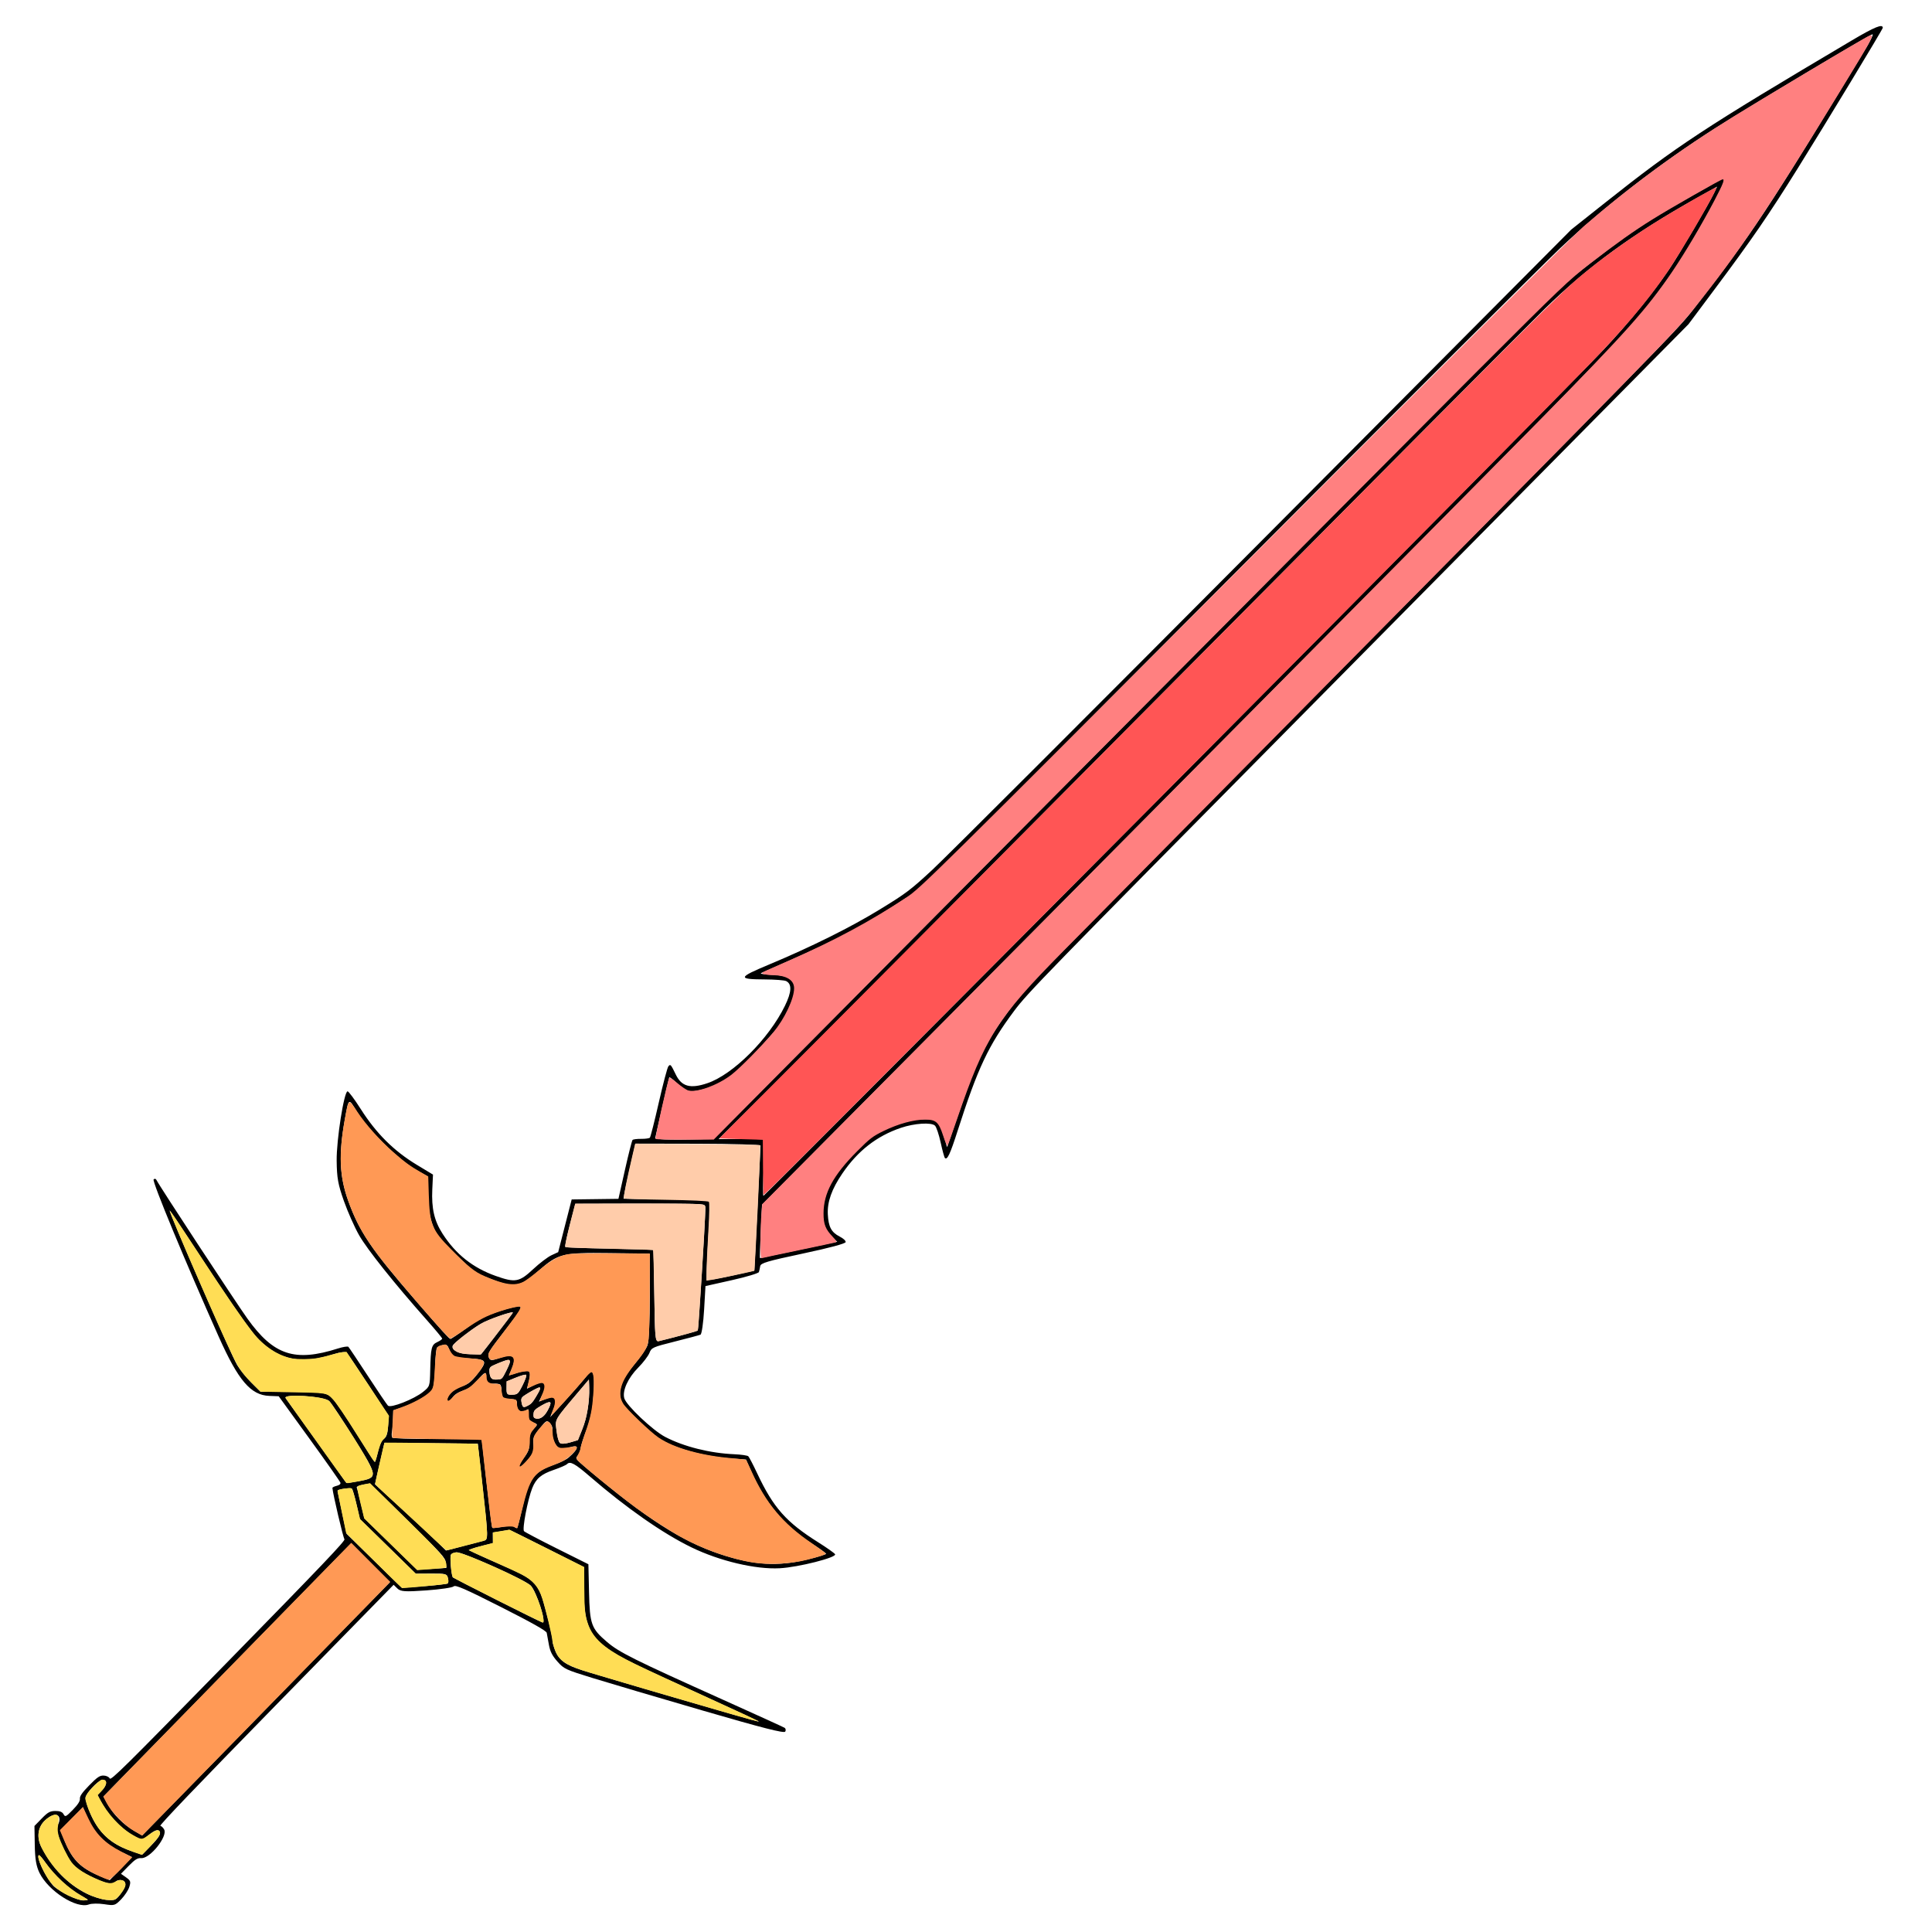 <?xml version="1.0" encoding="UTF-8" standalone="no"?>
<svg
   xmlns:dc="http://purl.org/dc/elements/1.1/"
   xmlns:cc="http://creativecommons.org/ns#"
   xmlns:rdf="http://www.w3.org/1999/02/22-rdf-syntax-ns#"
   xmlns:svg="http://www.w3.org/2000/svg"
   xmlns="http://www.w3.org/2000/svg"
   xmlns:sodipodi="http://sodipodi.sourceforge.net/DTD/sodipodi-0.dtd"
   xmlns:inkscape="http://www.inkscape.org/namespaces/inkscape"
   cursor="default"
   viewBox="0 0 256 256"
   version="1.1"
   id="svg50"
   sodipodi:docname="mjalnar.svg"
   inkscape:version="1.0.2-2 (e86c870879, 2021-01-15)">
  <defs
     id="defs54" />
  <sodipodi:namedview
     pagecolor="#ffffff"
     bordercolor="#666666"
     borderopacity="1"
     objecttolerance="10"
     gridtolerance="10"
     guidetolerance="10"
     inkscape:pageopacity="0"
     inkscape:pageshadow="2"
     inkscape:window-width="1920"
     inkscape:window-height="1017"
     id="namedview52"
     showgrid="false"
     inkscape:zoom="5.8030318"
     inkscape:cx="64.570303"
     inkscape:cy="157.86272"
     inkscape:window-x="-8"
     inkscape:window-y="-8"
     inkscape:window-maximized="1"
     inkscape:current-layer="svg50"
     inkscape:document-rotation="0" />
  <path
     style="fill:#000000;stroke-width:0.238"
     d="m 5.231,248.164 c -0.432,-0.886 -0.593,-1.841 -0.624,-3.703 l -0.042,-2.51 0.963,-0.99 c 0.81,-0.83 1.1,-0.991 1.812,-0.998 0.582,-0.006 0.921,0.128 1.081,0.428 0.214,0.403 0.312,0.357 1.224,-0.575 0.677,-0.692 0.976,-1.159 0.943,-1.475 -0.035,-0.338 0.298,-0.816 1.239,-1.778 1.067,-1.091 1.395,-1.311 1.917,-1.291 0.347,0.014 0.704,0.185 0.794,0.381 0.146,0.319 1.795,-1.311 15.741,-15.566 12.395,-12.67 15.533,-15.965 15.363,-16.132 -0.163,-0.159 -1.535,-6.002 -1.595,-6.789 -0.006,-0.081 0.246,-0.209 0.559,-0.285 0.366,-0.089 0.546,-0.236 0.502,-0.411 -0.038,-0.15 -1.893,-2.789 -4.123,-5.865 l -4.055,-5.593 -1.251,-0.049 c -2.449,-0.097 -4.101,-2.031 -6.693,-7.832 -4.401,-9.852 -8.859,-20.618 -8.633,-20.848 0.136,-0.139 0.301,-0.102 0.388,0.088 0.307,0.669 10.423,16.086 12.033,18.339 3.484,4.874 6.281,5.797 12.017,3.968 0.66,-0.21 1.277,-0.307 1.371,-0.215 0.094,0.092 1.252,1.823 2.573,3.846 1.321,2.023 2.524,3.801 2.674,3.95 0.359,0.356 3.446,-0.856 4.649,-1.826 0.896,-0.722 0.901,-0.738 0.949,-2.867 0.067,-3 0.162,-3.376 0.946,-3.738 0.353,-0.163 0.641,-0.368 0.64,-0.456 -10e-4,-0.088 -0.915,-1.189 -2.032,-2.448 -4.303,-4.852 -7.902,-9.363 -8.982,-11.258 -0.596,-1.046 -1.501,-3.085 -2.012,-4.531 -0.78,-2.211 -0.932,-3.062 -0.957,-5.343 -0.03,-2.767 0.98,-9.179 1.446,-9.184 0.138,-9.4e-4 0.928,1.062 1.756,2.364 2.04,3.21 4.376,5.534 7.397,7.361 l 2.164,1.308 -0.091,1.937 c -0.119,2.553 0.26,4.192 1.369,5.912 1.752,2.716 4.011,4.508 7.035,5.58 2.593,0.919 3.121,0.823 4.968,-0.903 0.838,-0.783 1.926,-1.61 2.417,-1.838 l 0.893,-0.413 0.894,-3.491 0.894,-3.491 3.098,-0.04 3.098,-0.04 0.859,-3.824 c 0.472,-2.103 0.927,-3.894 1.01,-3.979 0.083,-0.085 0.597,-0.15 1.141,-0.144 0.545,0.006 1.064,-0.065 1.154,-0.157 0.09,-0.092 0.623,-2.191 1.184,-4.664 0.561,-2.473 1.131,-4.628 1.267,-4.789 0.277,-0.327 0.32,-0.279 0.996,1.11 0.767,1.575 1.918,1.886 4.174,1.124 3.405,-1.15 8.146,-5.881 10.276,-10.257 0.896,-1.84 0.947,-2.879 0.16,-3.276 -0.225,-0.113 -1.487,-0.211 -2.807,-0.218 -3.661,-0.018 -3.599,-0.242 0.549,-1.975 5.55,-2.319 10.734,-4.894 14.57,-7.237 3.569,-2.18 4.135,-2.605 7.034,-5.288 1.734,-1.604 21.496,-21.353 43.916,-43.886 l 40.764,-40.969 4.479,-3.554 c 9.498,-7.538 13.066,-9.885 32.719,-21.523 3.002,-1.778 4.082,-2.217 4.088,-1.664 0.002,0.184 -7.501,12.583 -11.339,18.738 -3.751,6.015 -6.039,9.342 -10.881,15.821 l -3.526,4.718 -8.125,8.221 c -4.469,4.521 -24.15,24.427 -43.735,44.234 -33.515,33.894 -35.72,36.16 -37.478,38.515 -3.426,4.589 -4.828,7.56 -7.505,15.903 -0.996,3.105 -1.374,3.912 -1.687,3.606 -0.08,-0.078 -0.333,-1.001 -0.562,-2.05 -0.229,-1.05 -0.567,-2.055 -0.75,-2.234 -0.475,-0.464 -2.74,-0.318 -4.528,0.292 -3.207,1.094 -5.704,3.042 -7.749,6.045 -1.411,2.072 -2.01,3.76 -1.924,5.422 0.085,1.651 0.466,2.367 1.559,2.931 0.503,0.26 0.803,0.532 0.805,0.732 0.002,0.2 -2.09,0.764 -5.624,1.515 -4.773,1.015 -5.639,1.271 -5.702,1.683 -0.041,0.268 -0.118,0.619 -0.172,0.78 -0.054,0.162 -1.668,0.645 -3.588,1.075 l -3.49,0.781 -0.183,3.155 c -0.101,1.735 -0.315,3.213 -0.476,3.284 -0.161,0.071 -1.684,0.479 -3.384,0.906 -2.978,0.749 -3.102,0.804 -3.387,1.521 -0.163,0.409 -0.828,1.28 -1.478,1.936 -1.363,1.375 -2.133,3.07 -1.849,4.066 0.272,0.953 3.774,4.262 5.421,5.122 2.463,1.287 5.944,2.159 9.158,2.294 0.907,0.039 1.742,0.16 1.855,0.271 0.114,0.111 0.653,1.148 1.197,2.304 2.129,4.519 3.83,6.435 8.077,9.102 1.113,0.699 2.112,1.405 2.222,1.569 0.281,0.424 -4.858,1.729 -7.33,1.861 -3.203,0.171 -7.962,-0.954 -11.692,-2.764 -3.789,-1.839 -8.62,-5.208 -13.447,-9.379 -2.004,-1.731 -2.636,-2.077 -3.042,-1.662 -0.137,0.14 -0.925,0.485 -1.75,0.767 -1.679,0.573 -2.36,1.148 -2.866,2.421 -0.605,1.522 -1.354,5.452 -1.087,5.709 0.142,0.136 2.118,1.177 4.393,2.312 l 4.135,2.065 0.083,3.682 c 0.096,4.283 0.296,4.835 2.392,6.622 1.62,1.381 3.534,2.334 15.453,7.691 4.267,1.918 7.892,3.57 8.057,3.671 0.165,0.101 0.208,0.332 0.096,0.513 -0.152,0.244 -2.947,-0.469 -10.922,-2.788 -5.895,-1.714 -12.437,-3.647 -14.538,-4.296 -3.68,-1.136 -3.854,-1.218 -4.73,-2.209 -0.685,-0.774 -0.963,-1.323 -1.124,-2.219 -0.118,-0.654 -0.248,-1.365 -0.289,-1.579 -0.052,-0.267 -1.942,-1.333 -6.058,-3.417 -4.784,-2.422 -6.041,-2.97 -6.272,-2.736 -0.159,0.161 -1.789,0.4 -3.622,0.531 -2.809,0.201 -3.411,0.161 -3.834,-0.252 l -0.501,-0.491 -15.592,15.938 c -10.445,10.676 -15.501,15.958 -15.316,16 0.152,0.034 0.379,0.257 0.506,0.495 0.484,0.91 -1.877,3.861 -3.028,3.785 -0.501,-0.033 -0.832,0.169 -1.662,1.017 l -1.036,1.059 0.674,0.475 c 0.601,0.423 0.648,0.56 0.433,1.261 -0.133,0.433 -0.62,1.174 -1.083,1.647 -0.815,0.833 -0.886,0.854 -2.241,0.647 -0.77,-0.118 -1.684,-0.103 -2.032,0.031 -1.62,0.626 -5.37,-1.771 -6.547,-4.185 z m 3.765,2.959 c 0.786,0.404 1.719,0.717 2.074,0.695 0.355,-0.022 0.613,-0.069 0.574,-0.105 -0.039,-0.036 -0.603,-0.365 -1.254,-0.731 -1.403,-0.789 -3.368,-2.651 -4.329,-4.101 -0.379,-0.572 -0.767,-1.039 -0.863,-1.038 -0.529,0.006 0.899,3.032 1.93,4.093 0.242,0.249 1.082,0.782 1.868,1.186 z m 2.47,-0.218 c 0.797,0.404 1.985,0.779 2.639,0.833 1.114,0.093 1.231,0.047 1.829,-0.721 0.817,-1.048 0.892,-1.681 0.222,-1.876 -0.271,-0.079 -0.628,-0.005 -0.793,0.165 -0.471,0.481 -1.281,0.333 -3.161,-0.577 -2.069,-1.002 -2.698,-1.575 -3.517,-3.208 -1.007,-2.008 -1.352,-3.28 -1.015,-3.746 0.168,-0.232 0.255,-0.634 0.192,-0.893 -0.163,-0.674 -1.098,-0.481 -1.983,0.41 -0.868,0.874 -1.03,2.207 -0.415,3.406 1.466,2.858 3.457,4.917 6.003,6.206 z m 1.825,-2.291 1.247,0.515 1.481,-1.513 c 0.814,-0.832 1.459,-1.535 1.432,-1.561 -0.027,-0.026 -0.668,-0.329 -1.425,-0.673 -1.973,-0.897 -3.58,-2.512 -4.405,-4.431 l -0.637,-1.479 -1.49,1.523 -1.49,1.523 0.555,1.389 c 1.005,2.515 2.128,3.632 4.733,4.708 z m 3.877,-3.426 1.657,0.58 1.078,-1.102 c 1.224,-1.251 1.501,-1.744 1.165,-2.073 -0.238,-0.233 -0.72,0.004 -1.699,0.838 -0.489,0.417 -0.659,0.402 -1.622,-0.139 -1.562,-0.878 -3.209,-2.526 -4.085,-4.088 l -0.759,-1.354 0.65,-0.664 c 0.692,-0.707 0.648,-1.487 -0.074,-1.317 -0.575,0.136 -2.064,1.738 -2.145,2.307 -0.039,0.274 0.278,1.292 0.704,2.262 1.048,2.386 2.672,3.889 5.131,4.75 z m 0.601,-2.6 1.068,0.613 16.405,-16.769 16.405,-16.769 -2.552,-2.589 -2.552,-2.589 -16.415,16.779 -16.415,16.779 0.566,1.04 c 0.712,1.309 2.108,2.71 3.491,3.503 z m 38.462,-32.414 c 1.634,-0.124 3.035,-0.291 3.113,-0.371 0.078,-0.08 0.078,-0.407 4.94e-4,-0.727 -0.13,-0.537 -0.301,-0.581 -2.203,-0.569 l -2.062,0.013 -3.699,-3.619 -3.699,-3.619 -0.446,-1.937 c -0.245,-1.065 -0.517,-2.006 -0.603,-2.09 -0.168,-0.164 -1.925,0.088 -1.907,0.274 0.006,0.061 0.279,1.37 0.606,2.908 l 0.596,2.797 3.666,3.582 3.666,3.582 2.971,-0.226 z m 0.981,-2.294 1.94,-0.121 -0.082,-0.708 c -0.076,-0.657 -0.441,-1.059 -5.077,-5.594 l -4.995,-4.887 -0.917,0.165 c -0.504,0.091 -0.869,0.261 -0.81,0.379 0.059,0.118 0.309,1.081 0.556,2.141 l 0.449,1.927 3.498,3.41 3.498,3.41 z M 47.535,196.262 c 2.596,-0.471 2.587,-0.547 -0.687,-5.777 -1.495,-2.389 -2.945,-4.565 -3.221,-4.835 -0.654,-0.64 -6.239,-1.005 -5.776,-0.377 0.666,0.904 8.041,11.196 8.052,11.238 0.007,0.025 0.741,-0.086 1.632,-0.248 z m -9.618,-11.833 c 5.177,0.028 5.39,0.061 6.255,0.993 0.407,0.438 1.786,2.487 3.066,4.553 1.279,2.066 2.373,3.756 2.429,3.756 0.057,-3.4e-4 0.246,-0.631 0.42,-1.401 0.208,-0.919 0.477,-1.5 0.781,-1.69 0.335,-0.209 0.488,-0.667 0.553,-1.658 l 0.09,-1.369 -2.664,-4.066 c -1.465,-2.236 -2.78,-4.18 -2.923,-4.319 -0.142,-0.139 -0.864,-0.057 -1.603,0.182 -4.326,1.403 -7.202,0.872 -9.975,-1.842 -1.067,-1.044 -3.831,-5.002 -8.516,-12.195 -1.789,-2.746 -3.295,-4.992 -3.346,-4.992 -0.22,0.002 8.095,19.056 8.946,20.499 0.352,0.597 1.193,1.636 1.867,2.308 l 1.227,1.223 3.394,0.018 z m 27.906,27.567 c 3.145,1.591 5.87,2.935 6.057,2.987 0.574,0.16 -0.809,-4.152 -1.57,-4.897 -0.793,-0.776 -9.153,-4.512 -9.852,-4.402 -0.271,0.043 -0.587,0.174 -0.703,0.293 -0.183,0.187 0.052,2.836 0.27,3.049 0.044,0.043 2.653,1.38 5.798,2.97 z m -7.914,-7.707 1.194,1.168 2.212,-0.587 c 1.216,-0.323 2.48,-0.649 2.809,-0.725 0.572,-0.132 0.568,-0.403 -0.107,-6.495 l -0.704,-6.357 -6.185,-0.059 -6.185,-0.059 -0.629,2.75 -0.629,2.75 3.515,3.223 c 1.933,1.773 4.052,3.748 4.71,4.391 z m 19.296,17.042 c 4.441,1.371 23.405,6.893 23.404,6.816 -5.1e-4,-0.048 -3.109,-1.498 -6.908,-3.223 -9.764,-4.434 -11.492,-5.279 -13.128,-6.427 -2.636,-1.849 -3.289,-3.595 -3.199,-8.551 l 0.041,-2.274 -4.932,-2.49 c -2.713,-1.37 -4.966,-2.48 -5.009,-2.468 -0.042,0.011 -0.549,0.1 -1.126,0.194 l -1.049,0.172 0.008,0.697 0.008,0.697 -1.578,0.399 c -0.868,0.219 -1.577,0.45 -1.577,0.513 7.76e-4,0.063 1.721,0.862 3.824,1.775 5.237,2.276 5.322,2.363 6.432,6.575 0.473,1.795 0.83,3.398 0.793,3.561 -0.037,0.163 0.105,0.754 0.315,1.313 0.508,1.352 1.413,2.022 3.68,2.721 z M 57.031,190.673 c 2.673,-3.6e-4 5.298,0.019 5.835,0.042 l 0.975,0.043 0.646,5.798 c 0.355,3.189 0.689,5.839 0.741,5.891 0.052,0.051 0.675,-0.014 1.385,-0.145 0.71,-0.131 1.407,-0.124 1.549,0.015 0.142,0.139 0.308,0.204 0.367,0.143 0.059,-0.061 0.373,-1.292 0.698,-2.737 0.862,-3.841 1.554,-4.758 4.29,-5.682 0.701,-0.237 1.516,-0.64 1.811,-0.895 1.411,-1.223 1.472,-1.795 0.146,-1.356 -1.144,0.378 -1.731,0.122 -2.117,-0.924 -0.177,-0.48 -0.258,-1.09 -0.18,-1.357 0.082,-0.283 -0.044,-0.666 -0.302,-0.919 -0.44,-0.43 -0.451,-0.424 -1.367,0.699 -0.807,0.989 -0.911,1.259 -0.822,2.132 0.087,0.857 -0.02,1.146 -0.747,2.024 -1.165,1.407 -1.675,1.237 -0.586,-0.195 0.684,-0.899 0.823,-1.287 0.786,-2.192 -0.034,-0.854 0.09,-1.237 0.557,-1.715 0.582,-0.595 0.581,-0.622 -0.016,-0.839 -0.529,-0.191 -0.623,-0.337 -0.651,-1.006 l -0.033,-0.783 -0.46,0.245 c -0.537,0.286 -1.094,-0.155 -1.039,-0.821 0.05,-0.614 -0.129,-0.757 -0.935,-0.748 -0.371,0.005 -0.777,-0.093 -0.903,-0.217 -0.126,-0.123 -0.218,-0.513 -0.204,-0.867 0.014,-0.353 -0.061,-0.727 -0.166,-0.829 -0.105,-0.103 -0.473,-0.162 -0.816,-0.132 -0.744,0.066 -1.112,-0.236 -1.06,-0.87 0.066,-0.804 -0.172,-0.724 -1.097,0.37 -0.7,0.828 -1.131,1.141 -1.941,1.414 -0.716,0.241 -1.168,0.545 -1.448,0.975 -0.424,0.651 -0.883,0.585 -0.593,-0.086 0.282,-0.651 0.834,-1.077 1.892,-1.458 0.842,-0.303 1.2,-0.584 1.951,-1.532 1.464,-1.846 1.386,-2.024 -0.949,-2.157 -2.124,-0.121 -2.326,-0.212 -2.718,-1.225 -0.217,-0.561 -0.326,-0.636 -0.805,-0.557 -0.305,0.051 -0.656,0.197 -0.781,0.324 -0.125,0.128 -0.245,1.317 -0.267,2.643 -0.022,1.326 -0.181,2.653 -0.353,2.948 -0.37,0.633 -2.322,1.779 -4.003,2.35 l -1.192,0.405 -0.024,1.086 c -0.014,0.598 -0.08,1.37 -0.148,1.716 -0.068,0.346 -0.042,0.709 0.057,0.806 0.099,0.097 2.368,0.176 5.04,0.176 z m 5.224,-11.23 1.484,0.026 2.049,-2.654 c 1.127,-1.46 2.102,-2.752 2.166,-2.873 0.164,-0.306 -3.257,0.884 -4.281,1.49 -1.236,0.73 -3.632,2.61 -3.697,2.901 -0.135,0.603 0.854,1.085 2.279,1.11 z m -0.446,-3.454 c 1.612,-1.184 2.428,-1.604 4.391,-2.26 1.326,-0.443 2.551,-0.714 2.721,-0.602 0.255,0.169 -0.099,0.728 -2.028,3.2 -2.12,2.717 -2.318,3.044 -2.129,3.517 0.186,0.465 0.344,0.474 1.469,0.085 1.725,-0.597 2.24,-0.211 1.656,1.241 l -0.431,1.071 1.209,-0.375 c 0.665,-0.206 1.321,-0.266 1.458,-0.131 0.137,0.134 0.126,0.702 -0.025,1.261 l -0.274,1.017 0.973,-0.5 c 1.356,-0.697 1.804,-0.226 1.119,1.178 l -0.507,1.039 0.942,-0.39 c 1.235,-0.512 1.576,-0.036 0.988,1.378 l -0.443,1.064 2.321,-2.564 c 1.276,-1.41 2.486,-2.815 2.687,-3.122 0.785,-1.194 1.012,0.259 0.633,4.051 -0.093,0.926 -0.468,2.434 -0.834,3.352 -0.366,0.918 -0.706,1.987 -0.756,2.375 -0.05,0.388 -0.24,0.859 -0.423,1.046 -0.316,0.323 -0.251,0.408 1.358,1.764 7.673,6.466 12.487,9.558 17.451,11.213 4.538,1.513 7.733,1.708 11.764,0.716 1.301,-0.32 2.364,-0.647 2.363,-0.727 -6.6e-4,-0.08 -0.918,-0.735 -2.039,-1.456 -3.642,-2.342 -6.113,-5.361 -8.052,-9.837 l -0.518,-1.196 -2.162,-0.155 c -2.863,-0.205 -6.382,-1.072 -8.309,-2.049 -1.279,-0.648 -1.964,-1.186 -3.804,-2.986 -1.999,-1.955 -2.259,-2.286 -2.382,-3.018 -0.22,-1.319 0.336,-2.621 1.9,-4.454 0.768,-0.899 1.537,-2.022 1.708,-2.496 0.172,-0.474 0.307,-3.396 0.301,-6.495 l -0.011,-5.633 -5.409,-0.068 c -6.154,-0.078 -6.737,0.069 -9.326,2.354 -2.516,2.22 -3.225,2.321 -6.655,0.948 -1.834,-0.734 -1.953,-0.821 -4.356,-3.172 -2.349,-2.298 -2.498,-2.49 -3.038,-3.911 -0.387,-1.018 -0.574,-2.271 -0.587,-3.933 l -0.019,-2.439 -1.556,-0.863 c -2.252,-1.249 -6.43,-5.344 -7.83,-7.675 -1.151,-1.915 -1.101,-1.948 -1.636,1.054 -0.815,4.57 -0.693,7.486 0.446,10.662 1.484,4.138 3.064,6.475 8.99,13.303 3.568,4.111 4.381,5.009 4.566,5.045 0.077,0.015 1.031,-0.627 2.12,-1.427 z m 4.1,6.808 c 0.588,-0.036 0.653,-0.101 1.178,-1.177 0.842,-1.727 0.743,-1.768 -1.708,-0.705 -0.48,0.208 -0.572,0.367 -0.519,0.898 0.084,0.837 0.29,1.03 1.049,0.984 z m 2.071,1.998 c 0.622,-0.038 0.675,-0.09 1.268,-1.26 0.34,-0.671 0.555,-1.283 0.478,-1.358 -0.077,-0.076 -0.692,0.089 -1.366,0.366 l -1.225,0.504 -0.016,0.782 c -0.019,0.951 0.039,1.016 0.862,0.966 z m 1.927,1.476 c 0.548,-0.278 0.672,-0.428 1.4,-1.7 0.546,-0.954 0.34,-0.954 -1.276,-5.2e-4 -0.932,0.55 -1.011,0.647 -0.934,1.159 0.114,0.764 0.225,0.838 0.811,0.541 z m 1.387,1.707 c 0.504,-0.005 1.02,-0.521 1.459,-1.456 0.424,-0.903 0.178,-0.962 -1.049,-0.254 -0.775,0.447 -0.976,0.652 -1.007,1.024 -0.046,0.562 0.067,0.692 0.597,0.686 z m 4.218,3.158 1.059,-0.326 0.589,-1.439 c 0.608,-1.485 0.976,-3.719 0.911,-5.531 l -0.037,-1.036 -1.312,1.55 c -3.346,3.953 -3.162,3.633 -2.983,5.178 0.089,0.768 0.285,1.517 0.437,1.664 0.151,0.148 0.753,0.12 1.335,-0.059 z m 14.531,-14.134 c 1.276,-0.335 2.364,-0.654 2.416,-0.708 0.082,-0.084 0.971,-14.308 1.002,-16.035 0.011,-0.606 -0.006,-0.621 -0.804,-0.707 -0.448,-0.049 -4.327,-0.079 -8.62,-0.068 l -7.805,0.021 -0.727,2.805 c -0.4,1.543 -0.673,2.858 -0.606,2.923 0.066,0.065 2.696,0.163 5.844,0.218 3.148,0.055 5.763,0.138 5.811,0.184 0.048,0.047 0.116,2.805 0.151,6.13 0.055,5.267 0.124,6.033 0.54,5.946 0.263,-0.055 1.522,-0.374 2.798,-0.71 z m -0.16,-18.1 c 3.677,-0.004 4.25,0.06 4.237,0.473 -0.008,0.263 -0.144,2.638 -0.303,5.279 -0.159,2.641 -0.226,4.863 -0.149,4.938 0.077,0.075 1.523,-0.171 3.214,-0.546 l 3.074,-0.683 0.034,-0.694 c 0.019,-0.382 0.199,-4.058 0.401,-8.17 0.202,-4.112 0.374,-7.579 0.383,-7.704 0.009,-0.125 -3.716,-0.236 -8.278,-0.244 l -8.294,-0.017 -0.652,2.844 c -0.359,1.564 -0.715,3.207 -0.792,3.651 l -0.14,0.807 1.507,0.034 c 0.829,0.018 3.42,0.033 5.759,0.03 z m 15.964,6.713 5.09,-1.079 -0.759,-0.687 c -1.478,-1.339 -1.544,-4.158 -0.162,-6.905 1.031,-2.048 4.076,-5.436 5.857,-6.516 1.861,-1.129 4.437,-2.021 6.085,-2.106 2.132,-0.11 2.452,0.105 3.04,2.049 l 0.495,1.635 1.336,-3.92 c 2.924,-8.577 3.899,-10.438 8.74,-16.668 0.24,-0.309 10.322,-10.549 22.406,-22.754 64.768,-65.425 64.209,-64.855 66.503,-67.809 7.742,-9.972 9.667,-12.885 22.717,-34.378 0.648,-1.067 1.062,-1.938 0.919,-1.935 -0.327,0.008 -16.12,9.442 -20.811,12.432 -7.406,4.722 -14.779,10.428 -20.628,15.966 -2.381,2.254 -22.373,22.228 -44.426,44.386 l -40.097,40.287 -2.755,1.806 c -5.111,3.35 -8.127,4.937 -15.734,8.278 -1.358,0.597 -2.626,1.156 -2.818,1.244 -0.192,0.087 0.487,0.189 1.509,0.226 3.208,0.117 3.698,1.358 1.937,4.908 -0.802,1.616 -1.255,2.211 -3.688,4.845 -3.173,3.434 -4.858,4.699 -7.106,5.335 -2.035,0.576 -2.577,0.479 -3.749,-0.667 -0.552,-0.54 -1.033,-0.914 -1.069,-0.831 -0.036,0.083 -0.471,1.936 -0.968,4.117 l -0.904,3.966 0.75,0.11 c 0.413,0.061 2.151,0.082 3.863,0.048 l 3.113,-0.062 56.106,-56.464 56.106,-56.464 3.651,-2.884 c 4.767,-3.765 7.675,-5.722 12.776,-8.599 2.301,-1.298 4.391,-2.494 4.645,-2.658 1.123,-0.728 0.794,0.27 -1.371,4.16 -2.79,5.015 -4.117,7.141 -6.248,10.017 -4.384,5.916 -3.564,5.071 -62.882,64.828 l -56.346,56.763 -0.165,3.539 c -0.091,1.946 -0.139,3.534 -0.107,3.529 0.032,-0.006 2.348,-0.496 5.147,-1.089 z m 49.349,-61.406 c 29.641,-29.832 55.466,-55.927 57.389,-57.987 3.462,-3.71 6.374,-7.287 8.611,-10.579 1.217,-1.792 5.28,-8.696 5.941,-10.095 l 0.387,-0.82 -2.688,1.506 c -8.452,4.737 -14.37,9.047 -20.103,14.641 -1.736,1.694 -23.704,23.785 -48.818,49.092 -25.114,25.307 -49.044,49.379 -53.178,53.494 l -7.517,7.482 2.962,-0.02 c 1.629,-0.011 3.013,0.03 3.075,0.091 0.062,0.061 0.034,1.76 -0.063,3.775 -0.097,2.015 -0.112,3.663 -0.033,3.663 0.079,-6.9e-4 24.395,-24.41 54.035,-54.242 z"
     id="path911" />
  <path
     style="font-variation-settings:normal;opacity:1;vector-effect:none;fill:#ff5555;fill-opacity:1;stroke-width:0.018;stroke-linecap:butt;stroke-linejoin:miter;stroke-miterlimit:4;stroke-dasharray:none;stroke-dashoffset:0;stroke-opacity:1;stop-color:#000000;stop-opacity:1"
     d="m 101.143,158.257 c -0.011,-0.092 -0.03,-1.757 -0.043,-3.7 l -0.024,-3.533 -2.885,-0.086 -2.885,-0.086 13.409,-13.441 c 7.375,-7.393 30.397,-30.54 51.161,-51.439 44.444,-44.733 47.02,-47.297 49.881,-49.658 2.587,-2.134 5.887,-4.509 9.102,-6.55 2.98,-1.892 8.446,-5.023 8.564,-4.905 0.193,0.193 -4.426,8.154 -6.512,11.224 -2.566,3.777 -5.891,7.687 -10.918,12.838 -9.552,9.789 -48.389,48.924 -85.421,86.076 -23.864,23.941 -23.403,23.484 -23.429,23.259 z"
     id="path969" />
  <path
     style="font-variation-settings:normal;opacity:1;vector-effect:none;fill:#ff8080;fill-opacity:1;stroke-width:0.014;stroke-linecap:butt;stroke-linejoin:miter;stroke-miterlimit:4;stroke-dasharray:none;stroke-dashoffset:0;stroke-opacity:1;stop-color:#000000;stop-opacity:1"
     d="m 100.763,164.416 c 0.012,-1.3 0.07,-2.924 0.129,-3.608 l 0.107,-1.244 6.639,-6.683 c 35.983,-36.22 89.079,-89.773 96.921,-97.756 10.793,-10.986 13.713,-14.265 16.962,-19.042 1.726,-2.538 4.032,-6.423 5.626,-9.478 1.184,-2.269 1.41,-2.843 1.12,-2.843 -0.229,0 -6.799,3.746 -9.312,5.31 -2.466,1.534 -4.702,3.121 -8.272,5.87 -2.802,2.158 -3.877,3.183 -15.177,14.484 -10.023,10.022 -83.227,83.678 -97.022,97.621 l -3.909,3.951 -3.795,0.012 c -2.087,0.007 -3.844,-0.037 -3.905,-0.097 -0.108,-0.107 1.56,-7.616 1.783,-8.026 0.076,-0.14 0.442,0.072 1.115,0.647 0.551,0.47 1.205,0.906 1.453,0.968 1.146,0.288 3.86,-0.705 5.664,-2.071 1.086,-0.823 4.128,-3.902 5.594,-5.664 1.493,-1.794 2.738,-4.439 2.738,-5.816 0,-1.094 -1.012,-1.713 -2.842,-1.738 -0.475,-0.007 -1.018,-0.076 -1.207,-0.153 -0.3,-0.123 -0.245,-0.185 0.431,-0.484 0.427,-0.189 1.784,-0.787 3.016,-1.329 5.944,-2.615 10.747,-5.2 15.509,-8.348 1.827,-1.208 3.455,-2.815 44.804,-44.217 23.6,-23.63 43.8,-43.732 44.89,-44.67 6.416,-5.524 12.743,-10.157 19.99,-14.638 3.172,-1.962 15.388,-9.265 16.94,-10.127 1.984,-1.103 2.147,-1.469 -3.297,7.442 -9.163,15.001 -13.024,20.732 -19.071,28.306 -2.367,2.965 -4.575,5.222 -54.623,55.831 -12.983,13.128 -25.978,26.273 -28.879,29.211 -8.766,8.878 -10.358,11.393 -14.058,22.221 -0.614,1.796 -1.173,3.367 -1.242,3.49 -0.076,0.136 -0.313,-0.349 -0.601,-1.235 -0.604,-1.853 -0.95,-2.16 -2.435,-2.16 -1.482,0 -3.497,0.553 -5.433,1.49 -1.459,0.707 -1.844,1.001 -3.545,2.71 -3.166,3.181 -4.435,5.524 -4.446,8.207 -0.006,1.465 0.247,2.11 1.233,3.139 0.445,0.464 0.546,0.662 0.369,0.72 -0.135,0.044 -2.338,0.515 -4.897,1.048 -2.559,0.532 -4.75,1 -4.868,1.041 -0.166,0.056 -0.21,-0.468 -0.193,-2.291 z"
     id="path971" />
  <path
     style="font-variation-settings:normal;opacity:1;vector-effect:none;fill:#ffdd55;fill-opacity:1;stroke-width:0.007;stroke-linecap:butt;stroke-linejoin:miter;stroke-miterlimit:4;stroke-dasharray:none;stroke-dashoffset:0;stroke-opacity:1;stop-color:#000000;stop-opacity:1"
     d="m 49.292,193.254 c -0.163,-0.248 -0.894,-1.401 -1.624,-2.562 -1.998,-3.177 -3.109,-4.815 -3.636,-5.356 -0.753,-0.773 -0.708,-0.766 -5.47,-0.856 l -4.047,-0.076 -0.849,-0.841 c -1.467,-1.453 -1.966,-2.131 -2.771,-3.77 -1.699,-3.458 -8.516,-19.174 -8.377,-19.313 0.058,-0.058 0.837,1.09 3.807,5.613 3.767,5.738 5.726,8.593 7.152,10.426 1.44,1.851 3.379,3.135 5.257,3.482 0.74,0.137 2.391,0.114 3.322,-0.046 0.446,-0.077 1.257,-0.272 1.803,-0.434 0.546,-0.162 1.232,-0.318 1.525,-0.347 l 0.533,-0.052 2.816,4.243 2.816,4.243 -0.089,1.098 c -0.1,1.229 -0.228,1.623 -0.662,2.045 -0.302,0.293 -0.486,0.775 -0.881,2.303 -0.085,0.328 -0.193,0.608 -0.24,0.623 -0.047,0.015 -0.22,-0.176 -0.383,-0.424 z"
     id="path973" />
  <path
     style="font-variation-settings:normal;opacity:1;vector-effect:none;fill:#ffdd55;fill-opacity:1;stroke-width:0.007;stroke-linecap:butt;stroke-linejoin:miter;stroke-miterlimit:4;stroke-dasharray:none;stroke-dashoffset:0;stroke-opacity:1;stop-color:#000000;stop-opacity:1"
     d="m 45.694,196.232 c -0.14,-0.18 -0.695,-0.948 -1.235,-1.706 -0.539,-0.758 -2.252,-3.151 -3.806,-5.317 -1.554,-2.166 -2.826,-3.975 -2.826,-4.019 0,-0.476 4.516,-0.222 5.557,0.312 0.331,0.17 0.269,0.088 1.714,2.26 2.718,4.085 4.282,6.788 4.299,7.429 0.016,0.619 -0.428,0.852 -2.18,1.142 -0.45,0.074 -0.92,0.156 -1.045,0.181 -0.186,0.037 -0.271,-0.013 -0.48,-0.282 z"
     id="path975" />
  <path
     style="font-variation-settings:normal;opacity:1;vector-effect:none;fill:#ffdd55;fill-opacity:1;stroke-width:0.007;stroke-linecap:butt;stroke-linejoin:miter;stroke-miterlimit:4;stroke-dasharray:none;stroke-dashoffset:0;stroke-opacity:1;stop-color:#000000;stop-opacity:1"
     d="m 95.297,226.67 c -5.973,-1.725 -14.965,-4.366 -17.232,-5.06 -2.541,-0.779 -3.528,-1.299 -4.13,-2.175 -0.308,-0.449 -0.673,-1.459 -0.74,-2.05 -0.099,-0.868 -0.899,-4.181 -1.348,-5.584 -0.489,-1.526 -1.23,-2.389 -2.714,-3.163 -0.466,-0.243 -1.894,-0.906 -3.173,-1.473 -1.28,-0.568 -2.675,-1.196 -3.102,-1.397 l -0.775,-0.365 0.345,-0.153 c 0.19,-0.084 0.917,-0.298 1.616,-0.476 l 1.271,-0.323 v -0.702 -0.702 l 1.099,-0.178 1.099,-0.178 4.949,2.474 4.949,2.474 0.013,2.706 c 0.014,2.956 0.097,3.73 0.524,4.915 0.639,1.772 2.057,3.076 5.03,4.627 1.435,0.748 2.99,1.478 9.305,4.365 5.364,2.453 8.105,3.724 8.172,3.791 0.134,0.134 -0.757,-0.103 -5.156,-1.374 z"
     id="path977" />
  <path
     style="font-variation-settings:normal;opacity:1;vector-effect:none;fill:#ffdd55;fill-opacity:1;stroke-width:0.007;stroke-linecap:butt;stroke-linejoin:miter;stroke-miterlimit:4;stroke-dasharray:none;stroke-dashoffset:0;stroke-opacity:1;stop-color:#000000;stop-opacity:1"
     d="m 65.929,212.057 c -3.206,-1.613 -5.873,-2.991 -5.928,-3.062 -0.138,-0.182 -0.29,-1.314 -0.298,-2.229 -0.008,-0.86 0.04,-0.945 0.6,-1.05 0.405,-0.076 1.304,0.222 3.545,1.175 3.246,1.38 6.011,2.753 6.477,3.217 0.513,0.511 1.56,3.234 1.679,4.365 0.047,0.454 0.036,0.516 -0.096,0.516 -0.082,0 -2.773,-1.32 -5.979,-2.932 z"
     id="path979" />
  <path
     style="font-variation-settings:normal;opacity:1;vector-effect:none;fill:#ffdd55;fill-opacity:1;stroke-width:0.007;stroke-linecap:butt;stroke-linejoin:miter;stroke-miterlimit:4;stroke-dasharray:none;stroke-dashoffset:0;stroke-opacity:1;stop-color:#000000;stop-opacity:1"
     d="m 57.558,203.99 c -0.829,-0.787 -2.71,-2.537 -4.179,-3.889 -3.646,-3.355 -3.662,-3.37 -3.662,-3.538 0,-0.151 1.185,-5.367 1.227,-5.398 0.055,-0.041 12.311,0.111 12.353,0.154 0.044,0.044 0.667,5.546 1.064,9.39 0.097,0.936 0.176,2.029 0.176,2.428 0,0.819 -0.066,0.939 -0.585,1.075 -3.573,0.935 -4.666,1.213 -4.766,1.211 -0.066,-0.001 -0.799,-0.646 -1.628,-1.433 z"
     id="path981" />
  <path
     style="font-variation-settings:normal;opacity:1;vector-effect:none;fill:#ffdd55;fill-opacity:1;stroke-width:0.007;stroke-linecap:butt;stroke-linejoin:miter;stroke-miterlimit:4;stroke-dasharray:none;stroke-dashoffset:0;stroke-opacity:1;stop-color:#000000;stop-opacity:1"
     d="m 51.197,208.422 c -1.121,-1.101 -2.779,-2.739 -3.684,-3.64 l -1.646,-1.639 -0.545,-2.628 c -0.299,-1.445 -0.561,-2.712 -0.582,-2.814 -0.025,-0.125 0.021,-0.217 0.138,-0.28 0.231,-0.123 1.44,-0.29 1.642,-0.226 0.186,0.059 0.389,0.696 0.865,2.715 l 0.324,1.373 2.49,2.435 c 1.37,1.339 3.035,2.969 3.7,3.623 l 1.21,1.188 h 1.894 c 2.138,0 2.206,0.017 2.365,0.611 0.108,0.399 0.052,0.655 -0.157,0.716 -0.343,0.101 -5.221,0.569 -5.937,0.569 -0.022,0 -0.957,-0.9 -2.079,-2.001 z"
     id="path983" />
  <path
     style="font-variation-settings:normal;opacity:1;vector-effect:none;fill:#ffdd55;fill-opacity:1;stroke-width:0.01;stroke-linecap:butt;stroke-linejoin:miter;stroke-miterlimit:4;stroke-dasharray:none;stroke-dashoffset:0;stroke-opacity:1;stop-color:#000000;stop-opacity:1"
     d="m 51.77,204.629 -3.511,-3.425 -0.504,-2.071 c -0.397,-1.632 -0.472,-2.097 -0.351,-2.197 0.084,-0.07 0.487,-0.189 0.895,-0.265 l 0.743,-0.138 3.259,3.204 c 6.335,6.226 6.844,6.799 6.851,7.702 0.003,0.358 0.319,0.299 -2.909,0.542 l -0.962,0.072 z"
     id="path985" />
  <path
     style="font-variation-settings:normal;opacity:1;vector-effect:none;fill:#ffdd55;fill-opacity:1;stroke-width:0.01;stroke-linecap:butt;stroke-linejoin:miter;stroke-miterlimit:4;stroke-dasharray:none;stroke-dashoffset:0;stroke-opacity:1;stop-color:#000000;stop-opacity:1"
     d="m 17.661,245.392 c -2.282,-0.828 -3.595,-1.73 -4.631,-3.182 -0.622,-0.872 -1.278,-2.226 -1.575,-3.252 -0.192,-0.665 -0.191,-0.712 0.041,-1.166 0.266,-0.522 1.754,-1.98 2.02,-1.98 0.794,0 0.734,0.684 -0.141,1.6 l -0.423,0.442 0.21,0.41 c 1.05,2.054 2.811,3.976 4.503,4.914 1.128,0.626 1.124,0.626 2.06,-0.057 0.847,-0.618 1.329,-0.758 1.457,-0.425 0.129,0.337 -0.145,0.766 -1.225,1.91 -0.589,0.624 -1.099,1.146 -1.133,1.159 -0.035,0.013 -0.558,-0.156 -1.164,-0.375 z"
     id="path987" />
  <path
     style="font-variation-settings:normal;opacity:1;vector-effect:none;fill:#ffdd55;fill-opacity:1;stroke-width:0.01;stroke-linecap:butt;stroke-linejoin:miter;stroke-miterlimit:4;stroke-dasharray:none;stroke-dashoffset:0;stroke-opacity:1;stop-color:#000000;stop-opacity:1"
     d="m 12.684,251.404 c -2.866,-0.97 -5.605,-3.467 -7.143,-6.51 -0.782,-1.547 -0.521,-2.99 0.71,-3.928 0.973,-0.741 1.563,-0.679 1.519,0.161 -0.014,0.26 -0.06,0.701 -0.103,0.98 -0.051,0.33 -0.007,0.754 0.127,1.214 0.247,0.848 1.138,2.671 1.664,3.404 0.584,0.813 1.898,1.664 3.706,2.398 1.156,0.47 1.581,0.515 2.079,0.221 0.729,-0.43 1.386,-0.235 1.386,0.411 0,0.314 -0.446,1.03 -1.011,1.623 -0.345,0.362 -0.44,0.396 -1.115,0.394 -0.493,-0.002 -1.096,-0.124 -1.819,-0.369 z"
     id="path989" />
  <path
     style="font-variation-settings:normal;opacity:1;vector-effect:none;fill:#ffdd55;fill-opacity:1;stroke-width:0.01;stroke-linecap:butt;stroke-linejoin:miter;stroke-miterlimit:4;stroke-dasharray:none;stroke-dashoffset:0;stroke-opacity:1;stop-color:#000000;stop-opacity:1"
     d="m 10.293,251.664 c -1.735,-0.554 -3.117,-1.484 -3.855,-2.594 -0.937,-1.41 -1.655,-3.265 -1.264,-3.265 0.067,0 0.433,0.425 0.815,0.944 1.349,1.837 3.026,3.39 4.765,4.414 0.488,0.288 0.872,0.535 0.853,0.55 -0.185,0.148 -0.765,0.126 -1.314,-0.049 z"
     id="path991" />
  <path
     style="font-variation-settings:normal;opacity:1;vector-effect:none;fill:#ff9955;fill-opacity:1;stroke-width:0.042;stroke-linecap:butt;stroke-linejoin:miter;stroke-miterlimit:4;stroke-dasharray:none;stroke-dashoffset:0;stroke-opacity:1;stop-color:#000000;stop-opacity:1"
     d="m 12.733,248.392 c -2.3,-1.117 -3.21,-2.113 -4.305,-4.712 l -0.494,-1.173 1.527,-1.534 1.527,-1.534 0.741,1.558 c 0.954,2.008 2.152,3.217 4.274,4.316 l 1.52,0.787 -1.428,1.487 c -0.785,0.818 -1.553,1.484 -1.705,1.48 -0.153,-0.004 -0.898,-0.308 -1.656,-0.676 z"
     id="path993" />
  <path
     style="font-variation-settings:normal;opacity:1;vector-effect:none;fill:#ff9955;fill-opacity:1;stroke-width:0.007;stroke-linecap:butt;stroke-linejoin:miter;stroke-miterlimit:4;stroke-dasharray:none;stroke-dashoffset:0;stroke-opacity:1;stop-color:#000000;stop-opacity:1"
     d="m 17.717,242.586 c -1.242,-0.733 -3.004,-2.55 -3.617,-3.731 l -0.412,-0.794 2.218,-2.283 c 1.22,-1.255 8.612,-8.82 16.427,-16.811 l 14.209,-14.528 2.586,2.586 2.586,2.586 -2.315,2.378 c -4.453,4.575 -30.542,31.242 -30.565,31.242 -0.013,0 -0.516,-0.291 -1.119,-0.646 z"
     id="path854" />
  <path
     style="font-variation-settings:normal;opacity:1;vector-effect:none;fill:#ff9955;fill-opacity:1;stroke-width:0.005;stroke-linecap:butt;stroke-linejoin:miter;stroke-miterlimit:4;stroke-dasharray:none;stroke-dashoffset:0;stroke-opacity:1;stop-color:#000000;stop-opacity:1"
     d="m 99.806,207.051 c -3.009,-0.469 -6.709,-1.782 -9.67,-3.433 -1.506,-0.84 -4.225,-2.608 -5.857,-3.811 -2.524,-1.86 -7.623,-6.034 -7.837,-6.417 -0.078,-0.14 -0.027,-0.348 0.175,-0.701 0.158,-0.276 0.288,-0.611 0.289,-0.745 0.001,-0.134 0.276,-1.034 0.61,-1.999 0.751,-2.168 0.933,-3.036 1.095,-5.198 0.142,-1.903 0.053,-2.917 -0.256,-2.917 -0.107,0 -0.495,0.366 -0.862,0.814 -1.109,1.353 -4.397,4.979 -4.459,4.917 -0.032,-0.032 0.061,-0.334 0.206,-0.672 0.341,-0.792 0.386,-1.447 0.112,-1.625 -0.155,-0.101 -0.379,-0.076 -0.914,0.103 -0.39,0.13 -0.775,0.254 -0.857,0.277 -0.085,0.023 0.01,-0.309 0.22,-0.772 0.439,-0.969 0.445,-1.559 0.015,-1.62 -0.154,-0.022 -0.642,0.13 -1.084,0.337 -0.443,0.207 -0.826,0.356 -0.851,0.331 -0.025,-0.025 0.038,-0.367 0.14,-0.759 0.235,-0.903 0.236,-1.348 0.002,-1.438 -0.196,-0.075 -1.139,0.075 -1.644,0.262 -0.168,0.062 -0.454,0.149 -0.636,0.193 l -0.331,0.08 0.235,-0.547 c 0.824,-1.923 0.513,-2.336 -1.339,-1.771 -1.097,0.335 -1.438,0.322 -1.534,-0.061 -0.156,-0.622 -0.226,-0.507 2.611,-4.242 1.285,-1.69 1.694,-2.349 1.55,-2.494 -0.101,-0.101 -1.452,0.204 -2.651,0.6 -1.809,0.597 -2.801,1.111 -4.68,2.423 -0.968,0.677 -1.854,1.213 -1.968,1.191 -0.355,-0.068 -7.333,-8.137 -9.451,-10.929 -1.841,-2.426 -2.855,-4.201 -3.8,-6.651 -1.478,-3.83 -1.608,-6.774 -0.542,-12.304 0.35,-1.818 0.403,-1.824 1.495,-0.173 1.101,1.666 2.977,3.773 4.751,5.337 1.504,1.327 2.259,1.88 3.653,2.681 l 1,0.575 0.075,2.428 c 0.122,3.926 0.411,4.634 2.94,7.204 2.293,2.329 3.136,3.006 4.452,3.573 2.644,1.14 3.977,1.331 5.156,0.741 0.308,-0.154 1.213,-0.826 2.011,-1.493 1.678,-1.403 2.762,-1.991 4.009,-2.176 0.513,-0.076 2.819,-0.113 5.788,-0.093 l 4.935,0.034 -0.016,5.179 c -0.009,2.848 -0.072,5.604 -0.141,6.125 -0.14,1.067 -0.412,1.572 -1.697,3.156 -1.112,1.37 -1.676,2.299 -1.917,3.159 -0.252,0.9 -0.187,1.531 0.233,2.248 0.421,0.718 3.634,3.799 4.72,4.525 2.073,1.387 5.689,2.392 9.81,2.729 0.924,0.075 1.715,0.173 1.758,0.217 0.043,0.044 0.375,0.738 0.736,1.542 1.884,4.19 4.144,6.886 7.949,9.482 1,0.682 1.838,1.3 1.862,1.374 0.042,0.128 -0.832,0.422 -2.489,0.839 -2.166,0.544 -5.02,0.691 -7.11,0.365 z"
     id="path856" />
  <path
     style="font-variation-settings:normal;opacity:1;vector-effect:none;fill:#ff9955;fill-opacity:1;stroke-width:0.005;stroke-linecap:butt;stroke-linejoin:miter;stroke-miterlimit:4;stroke-dasharray:none;stroke-dashoffset:0;stroke-opacity:1;stop-color:#000000;stop-opacity:1"
     d="m 65.161,202.165 c -0.105,-0.499 -0.475,-3.554 -0.936,-7.722 -0.219,-1.977 -0.413,-3.614 -0.431,-3.638 -0.018,-0.024 -2.664,-0.079 -5.879,-0.122 -3.215,-0.043 -5.882,-0.115 -5.927,-0.159 -0.045,-0.045 -0.036,-0.887 0.02,-1.872 l 0.102,-1.79 1.112,-0.397 c 1.455,-0.519 2.992,-1.343 3.64,-1.953 0.599,-0.564 0.611,-0.619 0.787,-3.736 0.059,-1.05 0.168,-2.022 0.243,-2.161 0.074,-0.139 0.285,-0.286 0.467,-0.327 0.182,-0.041 0.42,-0.097 0.528,-0.126 0.232,-0.062 0.401,0.122 0.758,0.83 0.146,0.289 0.414,0.595 0.598,0.682 0.183,0.087 1.001,0.215 1.817,0.285 1.766,0.151 2.054,0.239 2.054,0.63 0,0.382 -0.634,1.321 -1.461,2.163 -0.493,0.502 -0.876,0.762 -1.44,0.979 -0.423,0.162 -0.959,0.45 -1.191,0.641 -0.516,0.423 -0.856,1.03 -0.679,1.208 0.085,0.085 0.287,-0.055 0.634,-0.435 0.379,-0.417 0.731,-0.646 1.379,-0.898 0.748,-0.291 1.009,-0.481 1.863,-1.36 0.562,-0.578 1.052,-0.986 1.127,-0.94 0.073,0.045 0.134,0.296 0.134,0.556 0,0.601 0.327,0.853 1.109,0.853 0.312,0 0.621,0.069 0.687,0.152 0.066,0.084 0.153,0.446 0.193,0.805 0.04,0.359 0.131,0.721 0.2,0.806 0.07,0.084 0.452,0.182 0.849,0.218 0.397,0.036 0.78,0.102 0.852,0.146 0.072,0.044 0.13,0.284 0.13,0.534 0,0.249 0.089,0.58 0.198,0.736 0.2,0.286 0.398,0.299 1.112,0.074 0.262,-0.083 0.274,-0.057 0.274,0.604 0,0.644 0.025,0.704 0.375,0.898 0.791,0.438 0.787,0.429 0.389,0.887 -0.543,0.625 -0.642,0.881 -0.642,1.659 0,0.982 -0.132,1.36 -0.856,2.441 -0.781,1.168 -0.596,1.347 0.347,0.334 0.835,-0.897 0.995,-1.284 0.975,-2.359 -0.014,-0.732 0.03,-0.928 0.292,-1.32 0.539,-0.806 1.326,-1.618 1.569,-1.618 0.384,0 0.695,0.658 0.695,1.472 0,0.808 0.372,1.735 0.785,1.956 0.237,0.127 0.702,0.106 1.89,-0.086 0.458,-0.074 0.518,-0.057 0.518,0.15 0,0.328 -1.161,1.422 -1.889,1.779 -0.335,0.164 -1.002,0.447 -1.481,0.628 -2.318,0.875 -2.851,1.667 -3.846,5.727 -0.33,1.345 -0.623,2.469 -0.652,2.498 -0.029,0.029 -0.187,-0.02 -0.352,-0.108 -0.294,-0.158 -0.935,-0.139 -2.398,0.069 -0.55,0.078 -0.568,0.07 -0.639,-0.27 z"
     id="path858" />
  <path
     style="font-variation-settings:normal;opacity:1;vector-effect:none;fill:#ffccaa;fill-opacity:1;stroke-width:0.002;stroke-linecap:butt;stroke-linejoin:miter;stroke-miterlimit:4;stroke-dasharray:none;stroke-dashoffset:0;stroke-opacity:1;stop-color:#000000;stop-opacity:1"
     d="m 62.375,179.446 c -1.158,-0.049 -1.648,-0.162 -2.091,-0.483 -0.486,-0.352 -0.428,-0.637 0.248,-1.224 1.169,-1.015 2.906,-2.238 3.692,-2.599 1.489,-0.683 3.725,-1.401 3.725,-1.195 0,0.055 -0.588,0.836 -2.548,3.387 -1.482,1.928 -1.692,2.177 -1.833,2.168 -0.087,-0.006 -0.625,-0.03 -1.194,-0.054 z"
     id="path860" />
  <path
     style="font-variation-settings:normal;opacity:1;vector-effect:none;fill:#ffccaa;fill-opacity:1;stroke-width:0.002;stroke-linecap:butt;stroke-linejoin:miter;stroke-miterlimit:4;stroke-dasharray:none;stroke-dashoffset:0;stroke-opacity:1;stop-color:#000000;stop-opacity:1"
     d="m 65.163,182.652 c -0.206,-0.173 -0.321,-0.546 -0.321,-1.042 0,-0.386 0.199,-0.573 0.944,-0.886 0.719,-0.302 1.411,-0.544 1.557,-0.544 0.2,0 0.266,0.16 0.184,0.444 -0.125,0.43 -0.833,1.831 -1.008,1.993 -0.142,0.132 -0.231,0.155 -0.665,0.173 -0.467,0.02 -0.514,0.01 -0.691,-0.139 z"
     id="path862" />
  <path
     style="font-variation-settings:normal;opacity:1;vector-effect:none;fill:#ffccaa;fill-opacity:1;stroke-width:0.002;stroke-linecap:butt;stroke-linejoin:miter;stroke-miterlimit:4;stroke-dasharray:none;stroke-dashoffset:0;stroke-opacity:1;stop-color:#000000;stop-opacity:1"
     d="m 67.243,184.682 c -0.101,-0.112 -0.116,-0.226 -0.116,-0.889 v -0.761 l 0.877,-0.355 c 1.039,-0.421 1.628,-0.594 1.718,-0.504 0.086,0.086 -0.119,0.673 -0.503,1.442 -0.529,1.06 -0.693,1.196 -1.441,1.196 -0.348,0 -0.439,-0.022 -0.535,-0.128 z"
     id="path864" />
  <path
     style="font-variation-settings:normal;opacity:1;vector-effect:none;fill:#ffccaa;fill-opacity:1;stroke-width:0.002;stroke-linecap:butt;stroke-linejoin:miter;stroke-miterlimit:4;stroke-dasharray:none;stroke-dashoffset:0;stroke-opacity:1;stop-color:#000000;stop-opacity:1"
     d="m 69.261,186.314 c -0.051,-0.078 -0.122,-0.301 -0.158,-0.495 -0.095,-0.516 -0.019,-0.652 0.591,-1.049 0.586,-0.382 1.628,-0.934 1.762,-0.934 0.184,0 0.157,0.189 -0.093,0.654 -0.48,0.892 -0.893,1.455 -1.205,1.643 -0.598,0.361 -0.758,0.393 -0.897,0.181 z"
     id="path866" />
  <path
     style="font-variation-settings:normal;opacity:1;vector-effect:none;fill:#ffccaa;fill-opacity:1;stroke-width:0.002;stroke-linecap:butt;stroke-linejoin:miter;stroke-miterlimit:4;stroke-dasharray:none;stroke-dashoffset:0;stroke-opacity:1;stop-color:#000000;stop-opacity:1"
     d="m 70.82,187.879 c -0.129,-0.09 -0.14,-0.136 -0.117,-0.487 0.022,-0.338 0.05,-0.414 0.224,-0.593 0.303,-0.312 1.485,-0.968 1.761,-0.976 0.194,-0.006 0.23,0.014 0.247,0.134 0.025,0.176 -0.344,0.963 -0.642,1.369 -0.422,0.574 -1.087,0.824 -1.473,0.554 z"
     id="path868" />
  <path
     style="font-variation-settings:normal;opacity:1;vector-effect:none;fill:#ffccaa;fill-opacity:1;stroke-width:0.002;stroke-linecap:butt;stroke-linejoin:miter;stroke-miterlimit:4;stroke-dasharray:none;stroke-dashoffset:0;stroke-opacity:1;stop-color:#000000;stop-opacity:1"
     d="m 74.358,191.288 c -0.297,-0.06 -0.5,-0.669 -0.651,-1.959 -0.149,-1.267 -0.166,-1.238 2.889,-4.843 l 1.437,-1.696 0.03,0.691 c 0.066,1.497 -0.107,3.203 -0.466,4.59 -0.087,0.335 -0.35,1.093 -0.585,1.684 l -0.427,1.075 -0.739,0.216 c -0.741,0.217 -1.226,0.296 -1.489,0.243 z"
     id="path870" />
  <path
     style="font-variation-settings:normal;opacity:1;vector-effect:none;fill:#ffccaa;fill-opacity:1;stroke-width:0.002;stroke-linecap:butt;stroke-linejoin:miter;stroke-miterlimit:4;stroke-dasharray:none;stroke-dashoffset:0;stroke-opacity:1;stop-color:#000000;stop-opacity:1"
     d="m 87.105,177.696 c -0.281,-0.188 -0.314,-0.694 -0.418,-6.503 -0.05,-2.815 -0.108,-5.217 -0.127,-5.337 l -0.036,-0.22 -0.895,-0.04 c -0.492,-0.022 -2.156,-0.067 -3.697,-0.1 -3.456,-0.075 -6.575,-0.176 -6.839,-0.222 -0.173,-0.03 -0.198,-0.059 -0.198,-0.221 0,-0.258 0.345,-1.768 0.874,-3.822 l 0.447,-1.736 7.001,-0.016 c 6.869,-0.016 9.7,0.029 10.03,0.16 0.101,0.04 0.182,0.13 0.207,0.228 0.064,0.256 -0.263,6.179 -0.709,12.849 -0.24,3.592 -0.237,3.557 -0.365,3.626 -0.151,0.081 -1.791,0.537 -3.597,1.001 -1.732,0.445 -1.587,0.414 -1.677,0.353 z"
     id="path872" />
  <path
     style="font-variation-settings:normal;opacity:1;vector-effect:none;fill:#ffccaa;fill-opacity:1;stroke-width:0;stroke-linecap:butt;stroke-linejoin:miter;stroke-miterlimit:4;stroke-dasharray:none;stroke-dashoffset:0;stroke-opacity:1;stop-color:#000000;stop-opacity:1"
     d="m 93.616,168.433 c 0.005,-0.695 0.112,-3.009 0.238,-5.142 0.14,-2.386 0.167,-3.944 0.068,-4.05 -0.097,-0.104 -2.328,-0.206 -5.652,-0.258 -3.021,-0.047 -5.54,-0.134 -5.598,-0.192 -0.1,-0.101 0.352,-2.381 1.134,-5.718 l 0.355,-1.516 8.241,0.051 c 4.533,0.028 8.281,0.09 8.329,0.139 0.086,0.086 -0.692,16.544 -0.787,16.634 -0.068,0.064 -4.716,1.059 -5.606,1.2 l -0.732,0.116 0.01,-1.264 z"
     id="path874" />
</svg>
